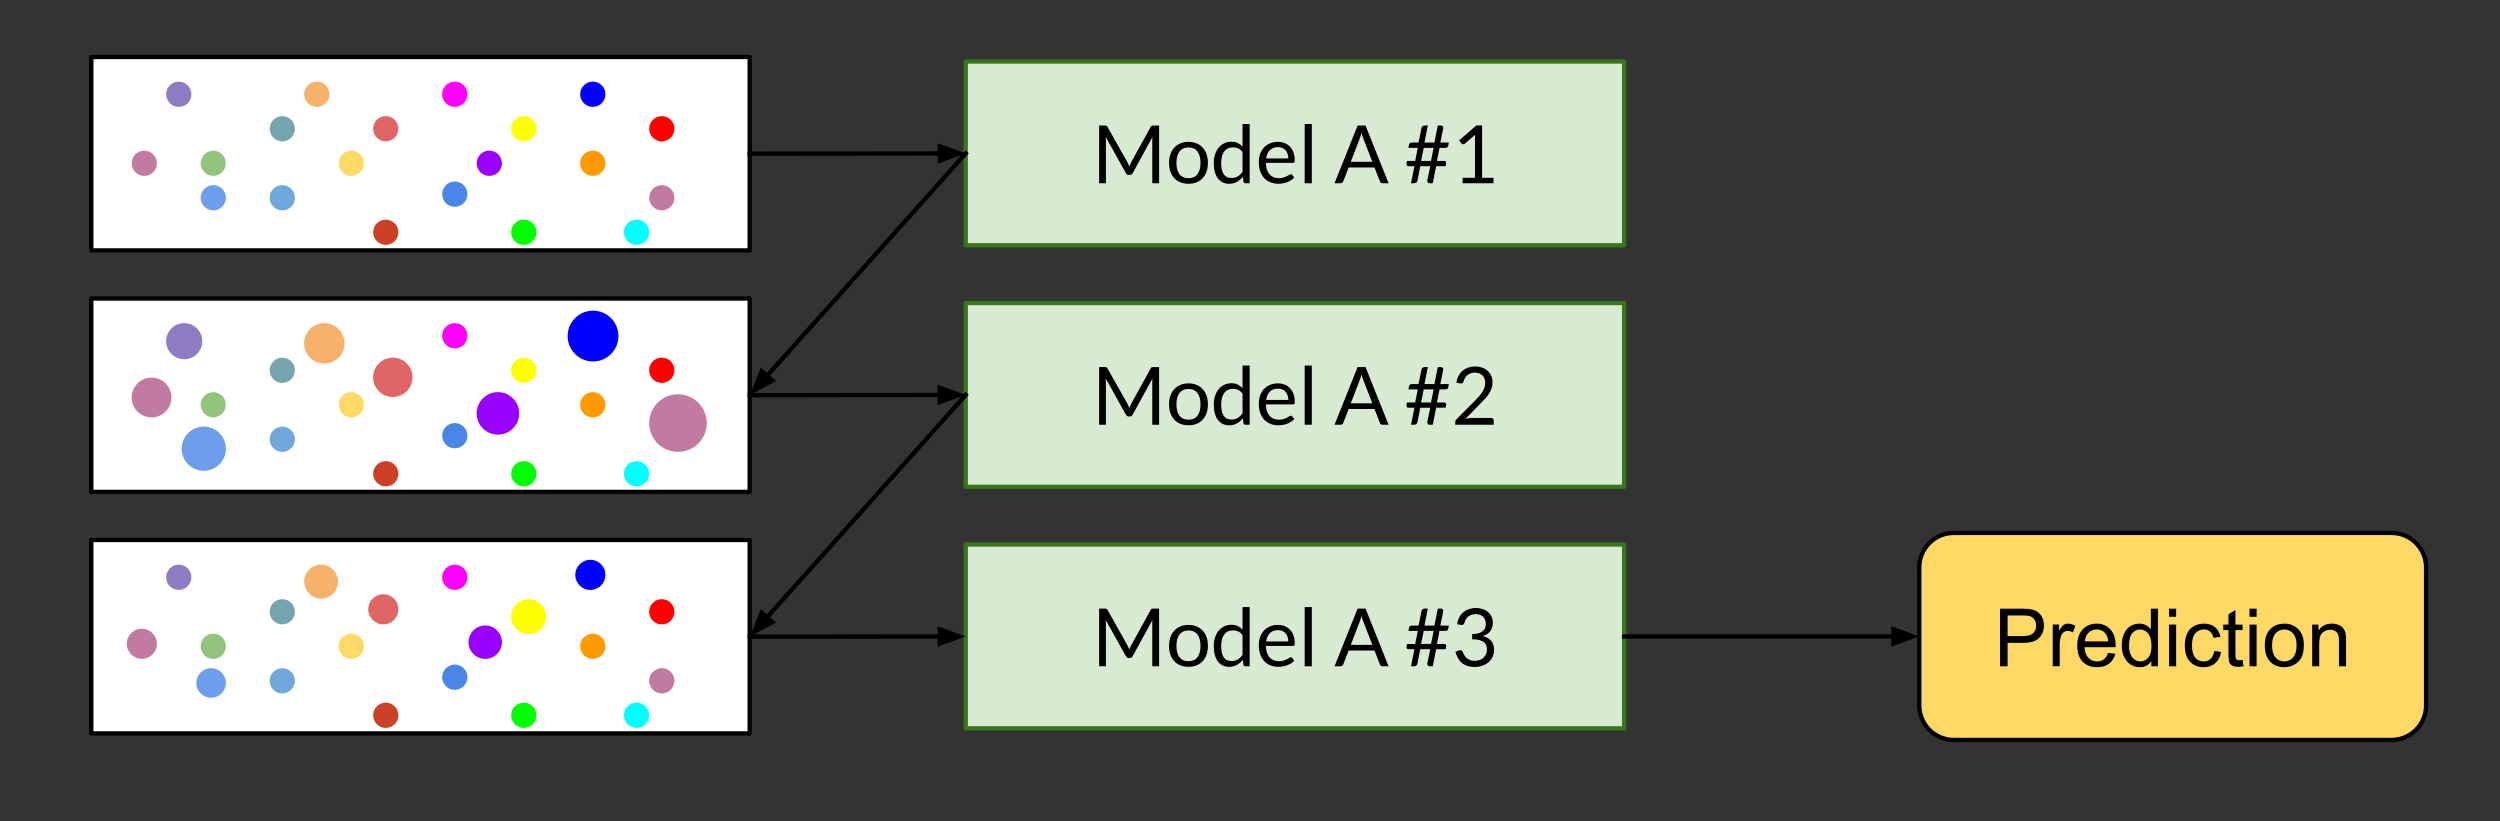 <svg version="1.1" viewBox="0.0 0.0 579.675 190.441" fill="none" stroke="none" stroke-linecap="square" stroke-miterlimit="10" xmlns:xlink="http://www.w3.org/1999/xlink" xmlns="http://www.w3.org/2000/svg"><rect x="0.0" y="0.0" width="579.675" height="190.441" fill="#333333" stroke="none"/><clipPath id="p.0"><path d="m0 0l579.675 0l0 190.441l-579.675 0l0 -190.441z" clip-rule="nonzero"/></clipPath><g clip-path="url(#p.0)"><path fill="#000000" fill-opacity="0.0" d="m0 0l579.675 0l0 190.441l-579.675 0z" fill-rule="evenodd"/><path fill="#ffffff" d="m173.829 13.209l0 44.85l-152.661 0l0 -44.85z" fill-rule="evenodd"/><path stroke="#000000" stroke-width="1.0" stroke-linejoin="round" stroke-linecap="butt" d="m173.829 13.209l0 44.85l-152.661 0l0 -44.85z" fill-rule="evenodd"/><path fill="#ff0000" d="m153.454 26.925l0 0c1.618 0 2.929 1.311 2.929 2.929l0 0c0 0.777 -0.309 1.522 -0.858 2.071c-0.549 0.549 -1.294 0.858 -2.071 0.858l0 0c-1.618 0 -2.929 -1.311 -2.929 -2.929l0 0c0 -1.618 1.311 -2.929 2.929 -2.929z" fill-rule="evenodd"/><path fill="#ff9900" d="m137.454 34.925l0 0c1.618 0 2.929 1.311 2.929 2.929l0 0c0 0.777 -0.309 1.522 -0.858 2.071c-0.549 0.549 -1.294 0.858 -2.071 0.858l0 0c-1.618 0 -2.929 -1.311 -2.929 -2.929l0 0c0 -1.618 1.311 -2.929 2.929 -2.929z" fill-rule="evenodd"/><path fill="#ffff00" d="m121.454 26.925l0 0c1.618 0 2.929 1.311 2.929 2.929l0 0c0 0.777 -0.309 1.522 -0.858 2.071c-0.549 0.549 -1.294 0.858 -2.071 0.858l0 0c-1.618 0 -2.929 -1.311 -2.929 -2.929l0 0c0 -1.618 1.311 -2.929 2.929 -2.929z" fill-rule="evenodd"/><path fill="#00ff00" d="m121.454 50.925l0 0c1.618 0 2.929 1.311 2.929 2.929l0 0c0 0.777 -0.309 1.522 -0.858 2.071c-0.549 0.549 -1.294 0.858 -2.071 0.858l0 0c-1.618 0 -2.929 -1.311 -2.929 -2.929l0 0c0 -1.618 1.311 -2.929 2.929 -2.929z" fill-rule="evenodd"/><path fill="#00ffff" d="m147.596 50.925l0 0c1.618 0 2.929 1.311 2.929 2.929l0 0c0 0.777 -0.309 1.522 -0.858 2.071c-0.549 0.549 -1.294 0.858 -2.071 0.858l0 0c-1.618 0 -2.929 -1.311 -2.929 -2.929l0 0c0 -1.618 1.311 -2.929 2.929 -2.929z" fill-rule="evenodd"/><path fill="#4a86e8" d="m105.454 42.09l0 0c1.618 0 2.929 1.311 2.929 2.929l0 0c0 0.777 -0.309 1.522 -0.858 2.071c-0.549 0.549 -1.294 0.858 -2.071 0.858l0 0c-1.618 0 -2.929 -1.311 -2.929 -2.929l0 0c0 -1.618 1.311 -2.929 2.929 -2.929z" fill-rule="evenodd"/><path fill="#0000ff" d="m137.454 18.925l0 0c1.618 0 2.929 1.311 2.929 2.929l0 0c0 0.777 -0.309 1.522 -0.858 2.071c-0.549 0.549 -1.294 0.858 -2.071 0.858l0 0c-1.618 0 -2.929 -1.311 -2.929 -2.929l0 0c0 -1.618 1.311 -2.929 2.929 -2.929z" fill-rule="evenodd"/><path fill="#9900ff" d="m113.454 34.925l0 0c1.618 0 2.929 1.311 2.929 2.929l0 0c0 0.777 -0.309 1.522 -0.858 2.071c-0.549 0.549 -1.294 0.858 -2.071 0.858l0 0c-1.618 0 -2.929 -1.311 -2.929 -2.929l0 0c0 -1.618 1.311 -2.929 2.929 -2.929z" fill-rule="evenodd"/><path fill="#ff00ff" d="m105.454 18.925l0 0c1.618 0 2.929 1.311 2.929 2.929l0 0c0 0.777 -0.309 1.522 -0.858 2.071c-0.549 0.549 -1.294 0.858 -2.071 0.858l0 0c-1.618 0 -2.929 -1.311 -2.929 -2.929l0 0c0 -1.618 1.311 -2.929 2.929 -2.929z" fill-rule="evenodd"/><path fill="#cc4125" d="m89.454 50.925l0 0c1.618 0 2.929 1.311 2.929 2.929l0 0c0 0.777 -0.309 1.522 -0.858 2.071c-0.549 0.549 -1.294 0.858 -2.071 0.858l0 0c-1.618 0 -2.929 -1.311 -2.929 -2.929l0 0c0 -1.618 1.311 -2.929 2.929 -2.929z" fill-rule="evenodd"/><path fill="#e06666" d="m89.454 26.925l0 0c1.618 0 2.929 1.311 2.929 2.929l0 0c0 0.777 -0.309 1.522 -0.858 2.071c-0.549 0.549 -1.294 0.858 -2.071 0.858l0 0c-1.618 0 -2.929 -1.311 -2.929 -2.929l0 0c0 -1.618 1.311 -2.929 2.929 -2.929z" fill-rule="evenodd"/><path fill="#f6b26b" d="m73.454 18.925l0 0c1.618 0 2.929 1.311 2.929 2.929l0 0c0 0.777 -0.309 1.522 -0.858 2.071c-0.549 0.549 -1.294 0.858 -2.071 0.858l0 0c-1.618 0 -2.929 -1.311 -2.929 -2.929l0 0c0 -1.618 1.311 -2.929 2.929 -2.929z" fill-rule="evenodd"/><path fill="#ffd966" d="m81.454 34.925l0 0c1.618 0 2.929 1.311 2.929 2.929l0 0c0 0.777 -0.309 1.522 -0.858 2.071c-0.549 0.549 -1.294 0.858 -2.071 0.858l0 0c-1.618 0 -2.929 -1.311 -2.929 -2.929l0 0c0 -1.618 1.311 -2.929 2.929 -2.929z" fill-rule="evenodd"/><path fill="#93c47d" d="m49.454 34.925l0 0c1.618 0 2.929 1.311 2.929 2.929l0 0c0 0.777 -0.309 1.522 -0.858 2.071c-0.549 0.549 -1.294 0.858 -2.071 0.858l0 0c-1.618 0 -2.929 -1.311 -2.929 -2.929l0 0c0 -1.618 1.311 -2.929 2.929 -2.929z" fill-rule="evenodd"/><path fill="#76a5af" d="m65.454 26.925l0 0c1.618 0 2.929 1.311 2.929 2.929l0 0c0 0.777 -0.309 1.522 -0.858 2.071c-0.549 0.549 -1.294 0.858 -2.071 0.858l0 0c-1.618 0 -2.929 -1.311 -2.929 -2.929l0 0c0 -1.618 1.311 -2.929 2.929 -2.929z" fill-rule="evenodd"/><path fill="#6d9eeb" d="m49.454 42.925l0 0c1.618 0 2.929 1.311 2.929 2.929l0 0c0 0.777 -0.309 1.522 -0.858 2.071c-0.549 0.549 -1.294 0.858 -2.071 0.858l0 0c-1.618 0 -2.929 -1.311 -2.929 -2.929l0 0c0 -1.618 1.311 -2.929 2.929 -2.929z" fill-rule="evenodd"/><path fill="#6fa8dc" d="m65.454 42.925l0 0c1.618 0 2.929 1.311 2.929 2.929l0 0c0 0.777 -0.309 1.522 -0.858 2.071c-0.549 0.549 -1.294 0.858 -2.071 0.858l0 0c-1.618 0 -2.929 -1.311 -2.929 -2.929l0 0c0 -1.618 1.311 -2.929 2.929 -2.929z" fill-rule="evenodd"/><path fill="#8e7cc3" d="m41.454 18.925l0 0c1.618 0 2.929 1.311 2.929 2.929l0 0c0 0.777 -0.309 1.522 -0.858 2.071c-0.549 0.549 -1.294 0.858 -2.071 0.858l0 0c-1.618 0 -2.929 -1.311 -2.929 -2.929l0 0c0 -1.618 1.311 -2.929 2.929 -2.929z" fill-rule="evenodd"/><path fill="#c27ba0" d="m153.454 42.925l0 0c1.618 0 2.929 1.311 2.929 2.929l0 0c0 0.777 -0.309 1.522 -0.858 2.071c-0.549 0.549 -1.294 0.858 -2.071 0.858l0 0c-1.618 0 -2.929 -1.311 -2.929 -2.929l0 0c0 -1.618 1.311 -2.929 2.929 -2.929z" fill-rule="evenodd"/><path fill="#c27ba0" d="m33.454 34.925l0 0c1.618 0 2.929 1.311 2.929 2.929l0 0c0 0.777 -0.309 1.522 -0.858 2.071c-0.549 0.549 -1.294 0.858 -2.071 0.858l0 0c-1.618 0 -2.929 -1.311 -2.929 -2.929l0 0c0 -1.618 1.311 -2.929 2.929 -2.929z" fill-rule="evenodd"/><path fill="#d9ead3" d="m223.921 14.262l152.661 0l0 42.614l-152.661 0z" fill-rule="evenodd"/><path stroke="#38761d" stroke-width="1.0" stroke-linejoin="round" stroke-linecap="butt" d="m223.921 14.262l152.661 0l0 42.614l-152.661 0z" fill-rule="evenodd"/><path fill="#000000" d="m261.432 37.661q0.125 0.219 0.219 0.469q0.109 0.25 0.203 0.5q0.094 -0.266 0.188 -0.5q0.109 -0.234 0.234 -0.484l4.531 -8.219q0.109 -0.219 0.234 -0.266q0.141 -0.047 0.391 -0.047l1.328 0l0 13.375l-1.578 0l0 -9.828q0 -0.188 0 -0.406q0.016 -0.234 0.031 -0.469l-4.578 8.359q-0.234 0.422 -0.656 0.422l-0.266 0q-0.422 0 -0.656 -0.422l-4.672 -8.391q0.031 0.25 0.031 0.484q0.016 0.234 0.016 0.422l0 9.828l-1.578 0l0 -13.375l1.328 0q0.25 0 0.375 0.047q0.125 0.047 0.25 0.266l4.625 8.234l0 0zm14.148 -4.766q1.031 0 1.859 0.344q0.844 0.344 1.422 0.984q0.594 0.625 0.906 1.531q0.312 0.891 0.312 2.0q0 1.125 -0.312 2.031q-0.312 0.891 -0.906 1.531q-0.578 0.625 -1.422 0.969q-0.828 0.328 -1.859 0.328q-1.031 0 -1.875 -0.328q-0.828 -0.344 -1.422 -0.969q-0.578 -0.641 -0.906 -1.531q-0.312 -0.906 -0.312 -2.031q0 -1.109 0.312 -2.0q0.328 -0.906 0.906 -1.531q0.594 -0.641 1.422 -0.984q0.844 -0.344 1.875 -0.344zm0 8.422q1.391 0 2.078 -0.938q0.703 -0.938 0.703 -2.609q0 -1.688 -0.703 -2.625q-0.688 -0.953 -2.078 -0.953q-0.703 0 -1.234 0.25q-0.516 0.234 -0.875 0.703q-0.344 0.453 -0.516 1.125q-0.172 0.656 -0.172 1.5q0 0.844 0.172 1.5q0.172 0.656 0.516 1.109q0.359 0.453 0.875 0.703q0.531 0.234 1.234 0.234zm13.201 1.172q-0.359 0 -0.453 -0.344l-0.141 -1.156q-0.609 0.75 -1.391 1.188q-0.781 0.438 -1.781 0.438q-0.812 0 -1.484 -0.312q-0.656 -0.312 -1.125 -0.906q-0.469 -0.609 -0.719 -1.516q-0.25 -0.906 -0.25 -2.078q0 -1.047 0.281 -1.938q0.281 -0.906 0.797 -1.562q0.531 -0.672 1.281 -1.047q0.766 -0.391 1.719 -0.391q0.875 0 1.484 0.297q0.625 0.297 1.109 0.828l0 -5.234l1.656 0l0 13.734l-0.984 0zm-3.219 -1.219q0.812 0 1.422 -0.359q0.609 -0.375 1.125 -1.062l0 -4.562q-0.453 -0.625 -1.0 -0.875q-0.547 -0.25 -1.219 -0.25q-1.312 0 -2.031 0.953q-0.703 0.938 -0.703 2.688q0 0.922 0.156 1.578q0.156 0.656 0.469 1.078q0.312 0.422 0.75 0.625q0.453 0.188 1.031 0.188zm10.741 -8.375q0.844 0 1.562 0.281q0.719 0.281 1.234 0.828q0.531 0.531 0.812 1.328q0.297 0.781 0.297 1.781q0 0.391 -0.078 0.531q-0.078 0.125 -0.312 0.125l-6.297 0q0.016 0.891 0.234 1.562q0.234 0.656 0.625 1.109q0.391 0.438 0.938 0.656q0.547 0.219 1.203 0.219q0.625 0 1.078 -0.141q0.453 -0.156 0.781 -0.312q0.328 -0.172 0.547 -0.312q0.219 -0.156 0.375 -0.156q0.219 0 0.328 0.156l0.469 0.609q-0.312 0.375 -0.75 0.656q-0.422 0.266 -0.922 0.453q-0.484 0.172 -1.016 0.25q-0.516 0.094 -1.016 0.094q-0.984 0 -1.812 -0.328q-0.828 -0.328 -1.438 -0.969q-0.594 -0.641 -0.938 -1.578q-0.328 -0.938 -0.328 -2.172q0 -0.984 0.297 -1.844q0.312 -0.859 0.875 -1.484q0.578 -0.625 1.391 -0.984q0.828 -0.359 1.859 -0.359zm0.031 1.219q-1.203 0 -1.891 0.703q-0.688 0.688 -0.859 1.922l5.141 0q0 -0.578 -0.172 -1.062q-0.156 -0.484 -0.469 -0.828q-0.297 -0.359 -0.75 -0.547q-0.438 -0.188 -1.0 -0.188zm7.838 -5.359l0 13.734l-1.656 0l0 -13.734l1.656 0zm17.799 13.734l-1.406 0q-0.234 0 -0.391 -0.125q-0.141 -0.125 -0.219 -0.297l-1.25 -3.234l-6.0 0l-1.25 3.234q-0.062 0.156 -0.234 0.297q-0.156 0.125 -0.375 0.125l-1.406 0l5.344 -13.375l1.844 0l5.344 13.375zm-8.766 -4.969l5.0 0l-2.109 -5.438q-0.203 -0.5 -0.391 -1.25q-0.109 0.375 -0.219 0.703q-0.094 0.312 -0.188 0.562l-2.094 5.422zm19.803 1.016l-0.797 3.953l-0.75 0q-0.219 0 -0.375 -0.156q-0.141 -0.156 -0.141 -0.406q0 -0.047 0 -0.078q0.016 -0.031 0.016 -0.078l0.672 -3.234l-2.312 0l-0.656 3.312q-0.078 0.344 -0.297 0.5q-0.203 0.141 -0.469 0.141l-0.734 0l0.797 -3.953l-1.375 0q-0.203 0 -0.328 -0.094q-0.125 -0.109 -0.125 -0.375q0 -0.047 0 -0.094q0.016 -0.062 0.016 -0.125l0.078 -0.531l1.906 0l0.609 -3.031l-2.172 0l0.125 -0.703q0.047 -0.266 0.219 -0.391q0.172 -0.141 0.531 -0.141l1.469 0l0.672 -3.328q0.062 -0.281 0.25 -0.438q0.203 -0.172 0.484 -0.172l0.75 0l-0.781 3.937l2.297 0l0.797 -3.937l0.734 0q0.234 0 0.375 0.141q0.156 0.141 0.156 0.375q0 0.078 0 0.109l-0.688 3.312l1.984 0l-0.125 0.703q-0.047 0.281 -0.219 0.406q-0.172 0.125 -0.531 0.125l-1.281 0l-0.609 3.031l1.672 0q0.219 0 0.344 0.109q0.125 0.109 0.125 0.375q0 0.047 -0.016 0.109q0 0.047 -0.016 0.094l-0.078 0.531l-2.203 0zm-3.5 -1.219l2.297 0l0.609 -3.031l-2.297 0l-0.609 3.031zm9.617 3.906l2.875 0l0 -9.109q0 -0.422 0.031 -0.844l-2.391 2.047q-0.094 0.078 -0.188 0.109q-0.094 0.031 -0.172 0.031q-0.141 0 -0.25 -0.062q-0.109 -0.062 -0.172 -0.141l-0.516 -0.719l3.969 -3.437l1.344 0l0 12.125l2.641 0l0 1.266l-7.172 0l0 -1.266z" fill-rule="nonzero"/><path fill="#d9ead3" d="m223.921 70.262l152.661 0l0 42.614l-152.661 0z" fill-rule="evenodd"/><path stroke="#38761d" stroke-width="1.0" stroke-linejoin="round" stroke-linecap="butt" d="m223.921 70.262l152.661 0l0 42.614l-152.661 0z" fill-rule="evenodd"/><path fill="#000000" d="m261.432 93.661q0.125 0.219 0.219 0.469q0.109 0.25 0.203 0.5q0.094 -0.266 0.188 -0.5q0.109 -0.234 0.234 -0.484l4.531 -8.219q0.109 -0.219 0.234 -0.266q0.141 -0.047 0.391 -0.047l1.328 0l0 13.375l-1.578 0l0 -9.828q0 -0.188 0 -0.406q0.016 -0.234 0.031 -0.469l-4.578 8.359q-0.234 0.422 -0.656 0.422l-0.266 0q-0.422 0 -0.656 -0.422l-4.672 -8.391q0.031 0.25 0.031 0.484q0.016 0.234 0.016 0.422l0 9.828l-1.578 0l0 -13.375l1.328 0q0.25 0 0.375 0.047q0.125 0.047 0.25 0.266l4.625 8.234l0 0zm14.148 -4.766q1.031 0 1.859 0.344q0.844 0.344 1.422 0.984q0.594 0.625 0.906 1.531q0.312 0.891 0.312 2.0q0 1.125 -0.312 2.031q-0.312 0.891 -0.906 1.531q-0.578 0.625 -1.422 0.969q-0.828 0.328 -1.859 0.328q-1.031 0 -1.875 -0.328q-0.828 -0.344 -1.422 -0.969q-0.578 -0.641 -0.906 -1.531q-0.312 -0.906 -0.312 -2.031q0 -1.109 0.312 -2.0q0.328 -0.906 0.906 -1.531q0.594 -0.641 1.422 -0.984q0.844 -0.344 1.875 -0.344zm0 8.422q1.391 0 2.078 -0.938q0.703 -0.938 0.703 -2.609q0 -1.688 -0.703 -2.625q-0.688 -0.953 -2.078 -0.953q-0.703 0 -1.234 0.25q-0.516 0.234 -0.875 0.703q-0.344 0.453 -0.516 1.125q-0.172 0.656 -0.172 1.5q0 0.844 0.172 1.5q0.172 0.656 0.516 1.109q0.359 0.453 0.875 0.703q0.531 0.234 1.234 0.234zm13.201 1.172q-0.359 0 -0.453 -0.344l-0.141 -1.156q-0.609 0.75 -1.391 1.188q-0.781 0.438 -1.781 0.438q-0.812 0 -1.484 -0.312q-0.656 -0.312 -1.125 -0.906q-0.469 -0.609 -0.719 -1.516q-0.25 -0.906 -0.25 -2.078q0 -1.047 0.281 -1.938q0.281 -0.906 0.797 -1.562q0.531 -0.672 1.281 -1.047q0.766 -0.391 1.719 -0.391q0.875 0 1.484 0.297q0.625 0.297 1.109 0.828l0 -5.234l1.656 0l0 13.734l-0.984 0zm-3.219 -1.219q0.812 0 1.422 -0.359q0.609 -0.375 1.125 -1.062l0 -4.562q-0.453 -0.625 -1.0 -0.875q-0.547 -0.25 -1.219 -0.25q-1.312 0 -2.031 0.953q-0.703 0.938 -0.703 2.688q0 0.922 0.156 1.578q0.156 0.656 0.469 1.078q0.312 0.422 0.75 0.625q0.453 0.188 1.031 0.188zm10.741 -8.375q0.844 0 1.562 0.281q0.719 0.281 1.234 0.828q0.531 0.531 0.812 1.328q0.297 0.781 0.297 1.781q0 0.391 -0.078 0.531q-0.078 0.125 -0.312 0.125l-6.297 0q0.016 0.891 0.234 1.562q0.234 0.656 0.625 1.109q0.391 0.438 0.938 0.656q0.547 0.219 1.203 0.219q0.625 0 1.078 -0.141q0.453 -0.156 0.781 -0.312q0.328 -0.172 0.547 -0.312q0.219 -0.156 0.375 -0.156q0.219 0 0.328 0.156l0.469 0.609q-0.312 0.375 -0.75 0.656q-0.422 0.266 -0.922 0.453q-0.484 0.172 -1.016 0.25q-0.516 0.094 -1.016 0.094q-0.984 0 -1.812 -0.328q-0.828 -0.328 -1.438 -0.969q-0.594 -0.641 -0.938 -1.578q-0.328 -0.938 -0.328 -2.172q0 -0.984 0.297 -1.844q0.312 -0.859 0.875 -1.484q0.578 -0.625 1.391 -0.984q0.828 -0.359 1.859 -0.359zm0.031 1.219q-1.203 0 -1.891 0.703q-0.688 0.688 -0.859 1.922l5.141 0q0 -0.578 -0.172 -1.062q-0.156 -0.484 -0.469 -0.828q-0.297 -0.359 -0.75 -0.547q-0.438 -0.188 -1.0 -0.188zm7.838 -5.359l0 13.734l-1.656 0l0 -13.734l1.656 0zm17.799 13.734l-1.406 0q-0.234 0 -0.391 -0.125q-0.141 -0.125 -0.219 -0.297l-1.25 -3.234l-6.0 0l-1.25 3.234q-0.062 0.156 -0.234 0.297q-0.156 0.125 -0.375 0.125l-1.406 0l5.344 -13.375l1.844 0l5.344 13.375zm-8.766 -4.969l5.0 0l-2.109 -5.438q-0.203 -0.5 -0.391 -1.25q-0.109 0.375 -0.219 0.703q-0.094 0.312 -0.188 0.562l-2.094 5.422zm19.803 1.016l-0.797 3.953l-0.75 0q-0.219 0 -0.375 -0.156q-0.141 -0.156 -0.141 -0.406q0 -0.047 0 -0.078q0.016 -0.031 0.016 -0.078l0.672 -3.234l-2.312 0l-0.656 3.312q-0.078 0.344 -0.297 0.5q-0.203 0.141 -0.469 0.141l-0.734 0l0.797 -3.953l-1.375 0q-0.203 0 -0.328 -0.094q-0.125 -0.109 -0.125 -0.375q0 -0.047 0 -0.094q0.016 -0.062 0.016 -0.125l0.078 -0.531l1.906 0l0.609 -3.031l-2.172 0l0.125 -0.703q0.047 -0.266 0.219 -0.391q0.172 -0.141 0.531 -0.141l1.469 0l0.672 -3.328q0.062 -0.281 0.25 -0.438q0.203 -0.172 0.484 -0.172l0.75 0l-0.781 3.938l2.297 0l0.797 -3.938l0.734 0q0.234 0 0.375 0.141q0.156 0.141 0.156 0.375q0 0.078 0 0.109l-0.688 3.312l1.984 0l-0.125 0.703q-0.047 0.281 -0.219 0.406q-0.172 0.125 -0.531 0.125l-1.281 0l-0.609 3.031l1.672 0q0.219 0 0.344 0.109q0.125 0.109 0.125 0.375q0 0.047 -0.016 0.109q0 0.047 -0.016 0.094l-0.078 0.531l-2.203 0zm-3.5 -1.219l2.297 0l0.609 -3.031l-2.297 0l-0.609 3.031zm12.555 -8.344q0.844 0 1.578 0.25q0.734 0.25 1.266 0.734q0.547 0.484 0.859 1.172q0.312 0.688 0.312 1.562q0 0.75 -0.234 1.391q-0.219 0.625 -0.609 1.219q-0.375 0.578 -0.875 1.125q-0.5 0.547 -1.062 1.109l-3.516 3.594q0.375 -0.094 0.75 -0.156q0.391 -0.062 0.75 -0.062l4.469 0q0.281 0 0.438 0.156q0.156 0.156 0.156 0.422l0 1.0l-8.922 0l0 -0.562q0 -0.188 0.062 -0.375q0.078 -0.188 0.234 -0.344l4.281 -4.297q0.531 -0.547 0.969 -1.047q0.438 -0.5 0.75 -1.0q0.312 -0.5 0.484 -1.016q0.172 -0.516 0.172 -1.109q0 -0.578 -0.188 -1.016q-0.188 -0.453 -0.516 -0.734q-0.328 -0.297 -0.766 -0.438q-0.438 -0.156 -0.938 -0.156q-0.5 0 -0.938 0.156q-0.422 0.141 -0.766 0.406q-0.328 0.266 -0.562 0.641q-0.219 0.359 -0.312 0.797q-0.078 0.266 -0.234 0.391q-0.141 0.125 -0.375 0.125q-0.047 0 -0.109 0q-0.047 -0.016 -0.109 -0.016l-0.875 -0.156q0.141 -0.906 0.516 -1.609q0.375 -0.719 0.938 -1.188q0.578 -0.469 1.312 -0.719q0.75 -0.25 1.609 -0.25z" fill-rule="nonzero"/><path fill="#d9ead3" d="m223.921 126.262l152.661 0l0 42.614l-152.661 0z" fill-rule="evenodd"/><path stroke="#38761d" stroke-width="1.0" stroke-linejoin="round" stroke-linecap="butt" d="m223.921 126.262l152.661 0l0 42.614l-152.661 0z" fill-rule="evenodd"/><path fill="#000000" d="m261.432 149.661q0.125 0.219 0.219 0.469q0.109 0.25 0.203 0.5q0.094 -0.266 0.188 -0.5q0.109 -0.234 0.234 -0.484l4.531 -8.219q0.109 -0.219 0.234 -0.266q0.141 -0.047 0.391 -0.047l1.328 0l0 13.375l-1.578 0l0 -9.828q0 -0.188 0 -0.406q0.016 -0.234 0.031 -0.469l-4.578 8.359q-0.234 0.422 -0.656 0.422l-0.266 0q-0.422 0 -0.656 -0.422l-4.672 -8.391q0.031 0.25 0.031 0.484q0.016 0.234 0.016 0.422l0 9.828l-1.578 0l0 -13.375l1.328 0q0.25 0 0.375 0.047q0.125 0.047 0.25 0.266l4.625 8.234l0 0zm14.148 -4.766q1.031 0 1.859 0.344q0.844 0.344 1.422 0.984q0.594 0.625 0.906 1.531q0.312 0.891 0.312 2.0q0 1.125 -0.312 2.031q-0.312 0.891 -0.906 1.531q-0.578 0.625 -1.422 0.969q-0.828 0.328 -1.859 0.328q-1.031 0 -1.875 -0.328q-0.828 -0.344 -1.422 -0.969q-0.578 -0.641 -0.906 -1.531q-0.312 -0.906 -0.312 -2.031q0 -1.109 0.312 -2.0q0.328 -0.906 0.906 -1.531q0.594 -0.641 1.422 -0.984q0.844 -0.344 1.875 -0.344zm0 8.422q1.391 0 2.078 -0.938q0.703 -0.938 0.703 -2.609q0 -1.688 -0.703 -2.625q-0.688 -0.953 -2.078 -0.953q-0.703 0 -1.234 0.25q-0.516 0.234 -0.875 0.703q-0.344 0.453 -0.516 1.125q-0.172 0.656 -0.172 1.5q0 0.844 0.172 1.5q0.172 0.656 0.516 1.109q0.359 0.453 0.875 0.703q0.531 0.234 1.234 0.234zm13.201 1.172q-0.359 0 -0.453 -0.344l-0.141 -1.156q-0.609 0.75 -1.391 1.188q-0.781 0.438 -1.781 0.438q-0.812 0 -1.484 -0.312q-0.656 -0.312 -1.125 -0.906q-0.469 -0.609 -0.719 -1.516q-0.25 -0.906 -0.25 -2.078q0 -1.047 0.281 -1.938q0.281 -0.906 0.797 -1.562q0.531 -0.672 1.281 -1.047q0.766 -0.391 1.719 -0.391q0.875 0 1.484 0.297q0.625 0.297 1.109 0.828l0 -5.234l1.656 0l0 13.734l-0.984 0zm-3.219 -1.219q0.812 0 1.422 -0.359q0.609 -0.375 1.125 -1.062l0 -4.562q-0.453 -0.625 -1.0 -0.875q-0.547 -0.25 -1.219 -0.25q-1.312 0 -2.031 0.953q-0.703 0.938 -0.703 2.688q0 0.922 0.156 1.578q0.156 0.656 0.469 1.078q0.312 0.422 0.75 0.625q0.453 0.188 1.031 0.188zm10.741 -8.375q0.844 0 1.562 0.281q0.719 0.281 1.234 0.828q0.531 0.531 0.812 1.328q0.297 0.781 0.297 1.781q0 0.391 -0.078 0.531q-0.078 0.125 -0.312 0.125l-6.297 0q0.016 0.891 0.234 1.562q0.234 0.656 0.625 1.109q0.391 0.438 0.938 0.656q0.547 0.219 1.203 0.219q0.625 0 1.078 -0.141q0.453 -0.156 0.781 -0.312q0.328 -0.172 0.547 -0.312q0.219 -0.156 0.375 -0.156q0.219 0 0.328 0.156l0.469 0.609q-0.312 0.375 -0.75 0.656q-0.422 0.266 -0.922 0.453q-0.484 0.172 -1.016 0.25q-0.516 0.094 -1.016 0.094q-0.984 0 -1.812 -0.328q-0.828 -0.328 -1.438 -0.969q-0.594 -0.641 -0.938 -1.578q-0.328 -0.938 -0.328 -2.172q0 -0.984 0.297 -1.844q0.312 -0.859 0.875 -1.484q0.578 -0.625 1.391 -0.984q0.828 -0.359 1.859 -0.359zm0.031 1.219q-1.203 0 -1.891 0.703q-0.688 0.688 -0.859 1.922l5.141 0q0 -0.578 -0.172 -1.062q-0.156 -0.484 -0.469 -0.828q-0.297 -0.359 -0.75 -0.547q-0.438 -0.188 -1.0 -0.188zm7.838 -5.359l0 13.734l-1.656 0l0 -13.734l1.656 0zm17.799 13.734l-1.406 0q-0.234 0 -0.391 -0.125q-0.141 -0.125 -0.219 -0.297l-1.25 -3.234l-6.0 0l-1.25 3.234q-0.062 0.156 -0.234 0.297q-0.156 0.125 -0.375 0.125l-1.406 0l5.344 -13.375l1.844 0l5.344 13.375zm-8.766 -4.969l5.0 0l-2.109 -5.438q-0.203 -0.5 -0.391 -1.25q-0.109 0.375 -0.219 0.703q-0.094 0.312 -0.188 0.562l-2.094 5.422zm19.803 1.016l-0.797 3.953l-0.75 0q-0.219 0 -0.375 -0.156q-0.141 -0.156 -0.141 -0.406q0 -0.047 0 -0.078q0.016 -0.031 0.016 -0.078l0.672 -3.234l-2.312 0l-0.656 3.312q-0.078 0.344 -0.297 0.5q-0.203 0.141 -0.469 0.141l-0.734 0l0.797 -3.953l-1.375 0q-0.203 0 -0.328 -0.094q-0.125 -0.109 -0.125 -0.375q0 -0.047 0 -0.094q0.016 -0.062 0.016 -0.125l0.078 -0.531l1.906 0l0.609 -3.031l-2.172 0l0.125 -0.703q0.047 -0.266 0.219 -0.391q0.172 -0.141 0.531 -0.141l1.469 0l0.672 -3.328q0.062 -0.281 0.25 -0.438q0.203 -0.172 0.484 -0.172l0.75 0l-0.781 3.938l2.297 0l0.797 -3.938l0.734 0q0.234 0 0.375 0.141q0.156 0.141 0.156 0.375q0 0.078 0 0.109l-0.688 3.312l1.984 0l-0.125 0.703q-0.047 0.281 -0.219 0.406q-0.172 0.125 -0.531 0.125l-1.281 0l-0.609 3.031l1.672 0q0.219 0 0.344 0.109q0.125 0.109 0.125 0.375q0 0.047 -0.016 0.109q0 0.047 -0.016 0.094l-0.078 0.531l-2.203 0zm-3.5 -1.219l2.297 0l0.609 -3.031l-2.297 0l-0.609 3.031zm12.727 -8.344q0.844 0 1.562 0.25q0.719 0.234 1.234 0.688q0.531 0.438 0.812 1.078q0.297 0.625 0.297 1.406q0 0.641 -0.172 1.141q-0.156 0.5 -0.469 0.875q-0.297 0.375 -0.734 0.641q-0.422 0.25 -0.953 0.406q1.312 0.359 1.969 1.172q0.656 0.797 0.656 2.031q0 0.922 -0.359 1.656q-0.344 0.734 -0.953 1.25q-0.609 0.516 -1.422 0.797q-0.797 0.281 -1.719 0.281q-1.062 0 -1.828 -0.266q-0.75 -0.266 -1.281 -0.734q-0.516 -0.469 -0.859 -1.109q-0.328 -0.641 -0.562 -1.391l0.719 -0.297q0.188 -0.078 0.391 -0.078q0.188 0 0.328 0.078q0.141 0.078 0.219 0.25q0.016 0.031 0.031 0.078q0.031 0.031 0.047 0.078q0.125 0.281 0.312 0.625q0.188 0.328 0.5 0.641q0.328 0.297 0.797 0.5q0.469 0.203 1.172 0.203q0.703 0 1.219 -0.219q0.531 -0.234 0.875 -0.594q0.359 -0.375 0.531 -0.812q0.188 -0.453 0.188 -0.891q0 -0.547 -0.156 -0.984q-0.141 -0.453 -0.516 -0.781q-0.375 -0.328 -1.047 -0.516q-0.672 -0.188 -1.719 -0.188l0 -1.203q0.859 -0.016 1.453 -0.188q0.609 -0.172 0.984 -0.484q0.391 -0.312 0.562 -0.734q0.172 -0.438 0.172 -0.953q0 -0.578 -0.188 -1.0q-0.172 -0.438 -0.5 -0.719q-0.312 -0.281 -0.75 -0.422q-0.438 -0.141 -0.938 -0.141q-0.5 0 -0.938 0.156q-0.422 0.141 -0.75 0.406q-0.328 0.266 -0.562 0.641q-0.219 0.375 -0.328 0.797q-0.078 0.266 -0.234 0.391q-0.141 0.125 -0.375 0.125q-0.047 0 -0.109 0q-0.047 -0.016 -0.109 -0.016l-0.859 -0.156q0.125 -0.906 0.5 -1.609q0.375 -0.719 0.938 -1.188q0.578 -0.469 1.312 -0.719q0.75 -0.25 1.609 -0.25z" fill-rule="nonzero"/><path fill="#ffffff" d="m173.829 69.209l0 44.85l-152.661 0l0 -44.85z" fill-rule="evenodd"/><path stroke="#000000" stroke-width="1.0" stroke-linejoin="round" stroke-linecap="butt" d="m173.829 69.209l0 44.85l-152.661 0l0 -44.85z" fill-rule="evenodd"/><path fill="#ff0000" d="m153.454 82.925l0 0c1.618 0 2.929 1.311 2.929 2.929l0 0c0 0.777 -0.309 1.522 -0.858 2.071c-0.549 0.549 -1.294 0.858 -2.071 0.858l0 0c-1.618 0 -2.929 -1.311 -2.929 -2.929l0 0c0 -1.618 1.311 -2.929 2.929 -2.929z" fill-rule="evenodd"/><path fill="#ff9900" d="m137.454 90.925l0 0c1.618 0 2.929 1.311 2.929 2.929l0 0c0 0.777 -0.309 1.522 -0.858 2.071c-0.549 0.549 -1.294 0.858 -2.071 0.858l0 0c-1.618 0 -2.929 -1.311 -2.929 -2.929l0 0c0 -1.618 1.311 -2.929 2.929 -2.929z" fill-rule="evenodd"/><path fill="#ffff00" d="m121.454 82.925l0 0c1.618 0 2.929 1.311 2.929 2.929l0 0c0 0.777 -0.309 1.522 -0.858 2.071c-0.549 0.549 -1.294 0.858 -2.071 0.858l0 0c-1.618 0 -2.929 -1.311 -2.929 -2.929l0 0c0 -1.618 1.311 -2.929 2.929 -2.929z" fill-rule="evenodd"/><path fill="#00ff00" d="m121.454 106.925l0 0c1.618 0 2.929 1.311 2.929 2.929l0 0c0 0.777 -0.309 1.522 -0.858 2.071c-0.549 0.549 -1.294 0.858 -2.071 0.858l0 0c-1.618 0 -2.929 -1.311 -2.929 -2.929l0 0c0 -1.618 1.311 -2.929 2.929 -2.929z" fill-rule="evenodd"/><path fill="#00ffff" d="m147.596 106.925l0 0c1.618 0 2.929 1.311 2.929 2.929l0 0c0 0.777 -0.309 1.522 -0.858 2.071c-0.549 0.549 -1.294 0.858 -2.071 0.858l0 0c-1.618 0 -2.929 -1.311 -2.929 -2.929l0 0c0 -1.618 1.311 -2.929 2.929 -2.929z" fill-rule="evenodd"/><path fill="#4a86e8" d="m105.454 98.09l0 0c1.618 0 2.929 1.311 2.929 2.929l0 0c0 0.777 -0.309 1.522 -0.858 2.071c-0.549 0.549 -1.294 0.858 -2.071 0.858l0 0c-1.618 0 -2.929 -1.311 -2.929 -2.929l0 0c0 -1.618 1.311 -2.929 2.929 -2.929z" fill-rule="evenodd"/><path fill="#0000ff" d="m137.507 72.032l0 0c3.253 0 5.89 2.637 5.89 5.89l0 0c0 1.562 -0.621 3.06 -1.725 4.165c-1.105 1.105 -2.603 1.725 -4.165 1.725l0 0c-3.253 0 -5.89 -2.637 -5.89 -5.89l0 0c0 -3.253 2.637 -5.89 5.89 -5.89z" fill-rule="evenodd"/><path fill="#9900ff" d="m115.454 90.923l0 0c2.722 0 4.929 2.207 4.929 4.929l0 0c0 1.307 -0.519 2.561 -1.444 3.485c-0.924 0.924 -2.178 1.444 -3.485 1.444l0 0c-2.722 0 -4.929 -2.207 -4.929 -4.929l0 0c0 -2.722 2.207 -4.929 4.929 -4.929z" fill-rule="evenodd"/><path fill="#ff00ff" d="m105.454 74.925l0 0c1.618 0 2.929 1.311 2.929 2.929l0 0c0 0.777 -0.309 1.522 -0.858 2.071c-0.549 0.549 -1.294 0.858 -2.071 0.858l0 0c-1.618 0 -2.929 -1.311 -2.929 -2.929l0 0c0 -1.618 1.311 -2.929 2.929 -2.929z" fill-rule="evenodd"/><path fill="#cc4125" d="m89.454 106.925l0 0c1.618 0 2.929 1.311 2.929 2.929l0 0c0 0.777 -0.309 1.522 -0.858 2.071c-0.549 0.549 -1.294 0.858 -2.071 0.858l0 0c-1.618 0 -2.929 -1.311 -2.929 -2.929l0 0c0 -1.618 1.311 -2.929 2.929 -2.929z" fill-rule="evenodd"/><path fill="#e06666" d="m91.084 82.923l0 0c2.522 0 4.567 2.045 4.567 4.567l0 0c0 1.211 -0.481 2.373 -1.338 3.229c-0.856 0.856 -2.018 1.338 -3.229 1.338l0 0c-2.522 0 -4.567 -2.045 -4.567 -4.567l0 0c0 -2.522 2.045 -4.567 4.567 -4.567z" fill-rule="evenodd"/><path fill="#f6b26b" d="m75.207 74.923l0 0c2.592 0 4.693 2.101 4.693 4.693l0 0c0 1.245 -0.494 2.438 -1.375 3.318c-0.88 0.88 -2.074 1.375 -3.318 1.375l0 0c-2.592 0 -4.693 -2.101 -4.693 -4.693l0 0c0 -2.592 2.101 -4.693 4.693 -4.693z" fill-rule="evenodd"/><path fill="#ffd966" d="m81.454 90.925l0 0c1.618 0 2.929 1.311 2.929 2.929l0 0c0 0.777 -0.309 1.522 -0.858 2.071c-0.549 0.549 -1.294 0.858 -2.071 0.858l0 0c-1.618 0 -2.929 -1.311 -2.929 -2.929l0 0c0 -1.618 1.311 -2.929 2.929 -2.929z" fill-rule="evenodd"/><path fill="#93c47d" d="m49.454 90.925l0 0c1.618 0 2.929 1.311 2.929 2.929l0 0c0 0.777 -0.309 1.522 -0.858 2.071c-0.549 0.549 -1.294 0.858 -2.071 0.858l0 0c-1.618 0 -2.929 -1.311 -2.929 -2.929l0 0c0 -1.618 1.311 -2.929 2.929 -2.929z" fill-rule="evenodd"/><path fill="#76a5af" d="m65.454 82.925l0 0c1.618 0 2.929 1.311 2.929 2.929l0 0c0 0.777 -0.309 1.522 -0.858 2.071c-0.549 0.549 -1.294 0.858 -2.071 0.858l0 0c-1.618 0 -2.929 -1.311 -2.929 -2.929l0 0c0 -1.618 1.311 -2.929 2.929 -2.929z" fill-rule="evenodd"/><path fill="#6d9eeb" d="m47.249 98.923l0 0c2.835 0 5.134 2.291 5.134 5.118l0 0c0 1.357 -0.541 2.659 -1.504 3.619c-0.963 0.96 -2.269 1.499 -3.63 1.499l0 0c-2.835 0 -5.134 -2.291 -5.134 -5.118l0 0c0 -2.827 2.299 -5.118 5.134 -5.118z" fill-rule="evenodd"/><path fill="#6fa8dc" d="m65.454 98.925l0 0c1.618 0 2.929 1.311 2.929 2.929l0 0c0 0.777 -0.309 1.522 -0.858 2.071c-0.549 0.549 -1.294 0.858 -2.071 0.858l0 0c-1.618 0 -2.929 -1.311 -2.929 -2.929l0 0c0 -1.618 1.311 -2.929 2.929 -2.929z" fill-rule="evenodd"/><path fill="#8e7cc3" d="m42.711 74.923l0 0c2.314 0 4.189 1.875 4.189 4.189l0 0c0 1.111 -0.441 2.176 -1.227 2.962c-0.786 0.786 -1.851 1.227 -2.962 1.227l0 0c-2.314 0 -4.189 -1.875 -4.189 -4.189l0 0c0 -2.314 1.875 -4.189 4.189 -4.189z" fill-rule="evenodd"/><path fill="#c27ba0" d="m157.205 91.424l0 0c3.688 0 6.677 2.989 6.677 6.677l0 0c0 1.771 -0.703 3.469 -1.956 4.721c-1.252 1.252 -2.951 1.956 -4.721 1.956l0 0c-3.688 0 -6.677 -2.989 -6.677 -6.677l0 0c0 -3.688 2.989 -6.677 6.677 -6.677z" fill-rule="evenodd"/><path fill="#c27ba0" d="m35.142 87.551l0 0c2.548 0 4.614 2.066 4.614 4.614l0 0c0 1.224 -0.486 2.397 -1.351 3.263c-0.865 0.865 -2.039 1.351 -3.263 1.351l0 0c-2.548 0 -4.614 -2.066 -4.614 -4.614l0 0c0 -2.548 2.066 -4.614 4.614 -4.614z" fill-rule="evenodd"/><path fill="#ffffff" d="m173.829 125.209l0 44.85l-152.661 0l0 -44.85z" fill-rule="evenodd"/><path stroke="#000000" stroke-width="1.0" stroke-linejoin="round" stroke-linecap="butt" d="m173.829 125.209l0 44.85l-152.661 0l0 -44.85z" fill-rule="evenodd"/><path fill="#ff0000" d="m153.454 138.925l0 0c1.618 0 2.929 1.311 2.929 2.929l0 0c0 0.777 -0.309 1.522 -0.858 2.071c-0.549 0.549 -1.294 0.858 -2.071 0.858l0 0c-1.618 0 -2.929 -1.311 -2.929 -2.929l0 0c0 -1.618 1.311 -2.929 2.929 -2.929z" fill-rule="evenodd"/><path fill="#ff9900" d="m137.454 146.925l0 0c1.618 0 2.929 1.311 2.929 2.929l0 0c0 0.777 -0.309 1.522 -0.858 2.071c-0.549 0.549 -1.294 0.858 -2.071 0.858l0 0c-1.618 0 -2.929 -1.311 -2.929 -2.929l0 0c0 -1.618 1.311 -2.929 2.929 -2.929z" fill-rule="evenodd"/><path fill="#ffff00" d="m122.588 138.923l0 0c2.244 0 4.063 1.819 4.063 4.063l0 0c0 1.078 -0.428 2.111 -1.19 2.873c-0.762 0.762 -1.795 1.19 -2.873 1.19l0 0c-2.244 0 -4.063 -1.819 -4.063 -4.063l0 0c0 -2.244 1.819 -4.063 4.063 -4.063z" fill-rule="evenodd"/><path fill="#00ff00" d="m121.454 162.925l0 0c1.618 0 2.929 1.311 2.929 2.929l0 0c0 0.777 -0.309 1.522 -0.858 2.071c-0.549 0.549 -1.294 0.858 -2.071 0.858l0 0c-1.618 0 -2.929 -1.311 -2.929 -2.929l0 0c0 -1.618 1.311 -2.929 2.929 -2.929z" fill-rule="evenodd"/><path fill="#00ffff" d="m147.596 162.925l0 0c1.618 0 2.929 1.311 2.929 2.929l0 0c0 0.777 -0.309 1.522 -0.858 2.071c-0.549 0.549 -1.294 0.858 -2.071 0.858l0 0c-1.618 0 -2.929 -1.311 -2.929 -2.929l0 0c0 -1.618 1.311 -2.929 2.929 -2.929z" fill-rule="evenodd"/><path fill="#4a86e8" d="m105.454 154.09l0 0c1.618 0 2.929 1.311 2.929 2.929l0 0c0 0.777 -0.309 1.522 -0.858 2.071c-0.549 0.549 -1.294 0.858 -2.071 0.858l0 0c-1.618 0 -2.929 -1.311 -2.929 -2.929l0 0c0 -1.618 1.311 -2.929 2.929 -2.929z" fill-rule="evenodd"/><path fill="#0000ff" d="m136.887 129.8l0 0c1.931 0 3.496 1.565 3.496 3.496l0 0c0 0.927 -0.368 1.816 -1.024 2.472c-0.656 0.656 -1.545 1.024 -2.472 1.024l0 0c-1.931 0 -3.496 -1.565 -3.496 -3.496l0 0c0 -1.931 1.565 -3.496 3.496 -3.496z" fill-rule="evenodd"/><path fill="#9900ff" d="m112.509 145.031l0 0c2.14 0 3.874 1.734 3.874 3.874l0 0c0 1.027 -0.408 2.013 -1.135 2.739c-0.727 0.727 -1.712 1.135 -2.739 1.135l0 0c-2.14 0 -3.874 -1.734 -3.874 -3.874l0 0c0 -2.14 1.734 -3.874 3.874 -3.874z" fill-rule="evenodd"/><path fill="#ff00ff" d="m105.454 130.925l0 0c1.618 0 2.929 1.311 2.929 2.929l0 0c0 0.777 -0.309 1.522 -0.858 2.071c-0.549 0.549 -1.294 0.858 -2.071 0.858l0 0c-1.618 0 -2.929 -1.311 -2.929 -2.929l0 0c0 -1.618 1.311 -2.929 2.929 -2.929z" fill-rule="evenodd"/><path fill="#cc4125" d="m89.454 162.925l0 0c1.618 0 2.929 1.311 2.929 2.929l0 0c0 0.777 -0.309 1.522 -0.858 2.071c-0.549 0.549 -1.294 0.858 -2.071 0.858l0 0c-1.618 0 -2.929 -1.311 -2.929 -2.929l0 0c0 -1.618 1.311 -2.929 2.929 -2.929z" fill-rule="evenodd"/><path fill="#e06666" d="m88.887 137.782l0 0c1.931 0 3.496 1.565 3.496 3.496l0 0c0 0.927 -0.368 1.816 -1.024 2.472c-0.656 0.656 -1.545 1.024 -2.472 1.024l0 0c-1.931 0 -3.496 -1.565 -3.496 -3.496l0 0c0 -1.931 1.565 -3.496 3.496 -3.496z" fill-rule="evenodd"/><path fill="#f6b26b" d="m74.462 130.923l0 0c2.166 0 3.921 1.763 3.921 3.937l0 0c0 1.044 -0.413 2.046 -1.149 2.784c-0.735 0.738 -1.733 1.153 -2.773 1.153l0 0c-2.166 0 -3.921 -1.763 -3.921 -3.937l0 0c0 -2.174 1.756 -3.937 3.921 -3.937z" fill-rule="evenodd"/><path fill="#ffd966" d="m81.454 146.925l0 0c1.618 0 2.929 1.311 2.929 2.929l0 0c0 0.777 -0.309 1.522 -0.858 2.071c-0.549 0.549 -1.294 0.858 -2.071 0.858l0 0c-1.618 0 -2.929 -1.311 -2.929 -2.929l0 0c0 -1.618 1.311 -2.929 2.929 -2.929z" fill-rule="evenodd"/><path fill="#93c47d" d="m49.454 146.925l0 0c1.618 0 2.929 1.311 2.929 2.929l0 0c0 0.777 -0.309 1.522 -0.858 2.071c-0.549 0.549 -1.294 0.858 -2.071 0.858l0 0c-1.618 0 -2.929 -1.311 -2.929 -2.929l0 0c0 -1.618 1.311 -2.929 2.929 -2.929z" fill-rule="evenodd"/><path fill="#76a5af" d="m65.454 138.925l0 0c1.618 0 2.929 1.311 2.929 2.929l0 0c0 0.777 -0.309 1.522 -0.858 2.071c-0.549 0.549 -1.294 0.858 -2.071 0.858l0 0c-1.618 0 -2.929 -1.311 -2.929 -2.929l0 0c0 -1.618 1.311 -2.929 2.929 -2.929z" fill-rule="evenodd"/><path fill="#6d9eeb" d="m48.95 154.924l0 0c1.896 0 3.433 1.537 3.433 3.433l0 0c0 0.911 -0.362 1.784 -1.006 2.428c-0.644 0.644 -1.517 1.006 -2.428 1.006l0 0c-1.896 0 -3.433 -1.537 -3.433 -3.433l0 0c0 -1.896 1.537 -3.433 3.433 -3.433z" fill-rule="evenodd"/><path fill="#6fa8dc" d="m65.454 154.925l0 0c1.618 0 2.929 1.311 2.929 2.929l0 0c0 0.777 -0.309 1.522 -0.858 2.071c-0.549 0.549 -1.294 0.858 -2.071 0.858l0 0c-1.618 0 -2.929 -1.311 -2.929 -2.929l0 0c0 -1.618 1.311 -2.929 2.929 -2.929z" fill-rule="evenodd"/><path fill="#8e7cc3" d="m41.454 130.925l0 0c1.618 0 2.929 1.311 2.929 2.929l0 0c0 0.777 -0.309 1.522 -0.858 2.071c-0.549 0.549 -1.294 0.858 -2.071 0.858l0 0c-1.618 0 -2.929 -1.311 -2.929 -2.929l0 0c0 -1.618 1.311 -2.929 2.929 -2.929z" fill-rule="evenodd"/><path fill="#c27ba0" d="m153.454 154.925l0 0c1.618 0 2.929 1.311 2.929 2.929l0 0c0 0.777 -0.309 1.522 -0.858 2.071c-0.549 0.549 -1.294 0.858 -2.071 0.858l0 0c-1.618 0 -2.929 -1.311 -2.929 -2.929l0 0c0 -1.618 1.311 -2.929 2.929 -2.929z" fill-rule="evenodd"/><path fill="#c27ba0" d="m32.887 145.782l0 0c1.931 0 3.496 1.565 3.496 3.496l0 0c0 0.927 -0.368 1.816 -1.024 2.472c-0.656 0.656 -1.545 1.024 -2.472 1.024l0 0c-1.931 0 -3.496 -1.565 -3.496 -3.496l0 0c0 -1.931 1.565 -3.496 3.496 -3.496z" fill-rule="evenodd"/><path fill="#000000" fill-opacity="0.0" d="m173.829 35.634l50.079 -0.063" fill-rule="evenodd"/><path stroke="#000000" stroke-width="1.0" stroke-linejoin="round" stroke-linecap="butt" d="m173.829 35.634l44.079 -0.055" fill-rule="evenodd"/><path fill="#000000" stroke="#000000" stroke-width="1.0" stroke-linecap="butt" d="m217.91 37.23l4.536 -1.657l-4.54 -1.646z" fill-rule="evenodd"/><path fill="#000000" fill-opacity="0.0" d="m223.921 35.569l-50.079 56.063" fill-rule="evenodd"/><path stroke="#000000" stroke-width="1.0" stroke-linejoin="round" stroke-linecap="butt" d="m223.921 35.569l-46.082 51.588" fill-rule="evenodd"/><path fill="#000000" stroke="#000000" stroke-width="1.0" stroke-linecap="butt" d="m176.608 86.057l-1.791 4.485l4.255 -2.284z" fill-rule="evenodd"/><path fill="#000000" fill-opacity="0.0" d="m173.829 91.634l50.079 -0.063" fill-rule="evenodd"/><path stroke="#000000" stroke-width="1.0" stroke-linejoin="round" stroke-linecap="butt" d="m173.829 91.634l44.079 -0.055" fill-rule="evenodd"/><path fill="#000000" stroke="#000000" stroke-width="1.0" stroke-linecap="butt" d="m217.91 93.23l4.536 -1.657l-4.54 -1.646z" fill-rule="evenodd"/><path fill="#000000" fill-opacity="0.0" d="m223.921 91.569l-50.079 56.063" fill-rule="evenodd"/><path stroke="#000000" stroke-width="1.0" stroke-linejoin="round" stroke-linecap="butt" d="m223.921 91.569l-46.082 51.588" fill-rule="evenodd"/><path fill="#000000" stroke="#000000" stroke-width="1.0" stroke-linecap="butt" d="m176.608 142.057l-1.791 4.485l4.255 -2.284z" fill-rule="evenodd"/><path fill="#000000" fill-opacity="0.0" d="m173.829 147.634l50.079 -0.063" fill-rule="evenodd"/><path stroke="#000000" stroke-width="1.0" stroke-linejoin="round" stroke-linecap="butt" d="m173.829 147.634l44.079 -0.055" fill-rule="evenodd"/><path fill="#000000" stroke="#000000" stroke-width="1.0" stroke-linecap="butt" d="m217.91 149.23l4.536 -1.657l-4.54 -1.646z" fill-rule="evenodd"/><path fill="#000000" fill-opacity="0.0" d="m376.583 147.569l68.441 0" fill-rule="evenodd"/><path stroke="#000000" stroke-width="1.0" stroke-linejoin="round" stroke-linecap="butt" d="m376.583 147.569l62.441 0" fill-rule="evenodd"/><path fill="#000000" stroke="#000000" stroke-width="1.0" stroke-linecap="butt" d="m439.024 149.221l4.538 -1.652l-4.538 -1.652z" fill-rule="evenodd"/><path fill="#ffd966" d="m445.024 131.57l0 0c0 -4.418 3.582 -8 8 -8l101.512 0c2.122 0 4.157 0.843 5.657 2.343c1.5 1.5 2.343 3.535 2.343 5.657l0 32c0 4.418 -3.582 8 -8 8l-101.512 0l0 0c-4.418 0 -8 -3.582 -8 -8z" fill-rule="evenodd"/><path stroke="#000000" stroke-width="1.0" stroke-linejoin="round" stroke-linecap="butt" d="m445.024 131.57l0 0c0 -4.418 3.582 -8 8 -8l101.512 0c2.122 0 4.157 0.843 5.657 2.343c1.5 1.5 2.343 3.535 2.343 5.657l0 32c0 4.418 -3.582 8 -8 8l-101.512 0l0 0c-4.418 0 -8 -3.582 -8 -8z" fill-rule="evenodd"/><path fill="#000000" d="m463.737 154.49l0 -13.359l5.047 0q1.328 0 2.031 0.125q0.969 0.172 1.641 0.641q0.672 0.453 1.078 1.281q0.406 0.828 0.406 1.828q0 1.703 -1.094 2.891q-1.078 1.172 -3.922 1.172l-3.422 0l0 5.422l-1.766 0zm1.766 -7.0l3.453 0q1.719 0 2.438 -0.641q0.719 -0.641 0.719 -1.797q0 -0.844 -0.422 -1.438q-0.422 -0.594 -1.125 -0.781q-0.438 -0.125 -1.641 -0.125l-3.422 0l0 4.781zm10.459 7.0l0 -9.672l1.469 0l0 1.469q0.562 -1.031 1.031 -1.359q0.484 -0.328 1.062 -0.328q0.828 0 1.688 0.531l-0.562 1.516q-0.609 -0.359 -1.203 -0.359q-0.547 0 -0.969 0.328q-0.422 0.328 -0.609 0.891q-0.281 0.875 -0.281 1.922l0 5.062l-1.625 0zm12.853 -3.109l1.688 0.203q-0.406 1.484 -1.484 2.312q-1.078 0.812 -2.766 0.812q-2.125 0 -3.375 -1.297q-1.234 -1.312 -1.234 -3.672q0 -2.453 1.25 -3.797q1.266 -1.344 3.266 -1.344q1.938 0 3.156 1.328q1.234 1.312 1.234 3.703q0 0.156 0 0.438l-7.219 0q0.094 1.594 0.906 2.453q0.812 0.844 2.016 0.844q0.906 0 1.547 -0.469q0.641 -0.484 1.016 -1.516zm-5.391 -2.656l5.406 0q-0.109 -1.219 -0.625 -1.828q-0.781 -0.953 -2.031 -0.953q-1.125 0 -1.906 0.766q-0.766 0.75 -0.844 2.016zm15.407 5.766l0 -1.219q-0.906 1.438 -2.703 1.438q-1.156 0 -2.125 -0.641q-0.969 -0.641 -1.5 -1.781q-0.531 -1.141 -0.531 -2.625q0 -1.453 0.484 -2.625q0.484 -1.188 1.438 -1.812q0.969 -0.625 2.172 -0.625q0.875 0 1.547 0.375q0.688 0.359 1.109 0.953l0 -4.797l1.641 0l0 13.359l-1.531 0zm-5.172 -4.828q0 1.859 0.781 2.781q0.781 0.922 1.844 0.922q1.078 0 1.828 -0.875q0.75 -0.891 0.75 -2.688q0 -1.984 -0.766 -2.906q-0.766 -0.938 -1.891 -0.938q-1.078 0 -1.812 0.891q-0.734 0.891 -0.734 2.812zm9.282 -6.641l0 -1.891l1.641 0l0 1.891l-1.641 0zm0 11.469l0 -9.672l1.641 0l0 9.672l-1.641 0zm10.457 -3.547l1.609 0.219q-0.266 1.656 -1.359 2.609q-1.078 0.938 -2.672 0.938q-1.984 0 -3.188 -1.297q-1.203 -1.297 -1.203 -3.719q0 -1.578 0.516 -2.75q0.516 -1.172 1.578 -1.75q1.062 -0.594 2.312 -0.594q1.578 0 2.578 0.797q1.0 0.797 1.281 2.266l-1.594 0.234q-0.234 -0.969 -0.812 -1.453q-0.578 -0.5 -1.391 -0.5q-1.234 0 -2.016 0.891q-0.781 0.891 -0.781 2.812q0 1.953 0.75 2.844q0.75 0.875 1.953 0.875q0.969 0 1.609 -0.594q0.656 -0.594 0.828 -1.828zm6.594 2.078l0.234 1.453q-0.688 0.141 -1.234 0.141q-0.891 0 -1.391 -0.281q-0.484 -0.281 -0.688 -0.734q-0.203 -0.469 -0.203 -1.938l0 -5.578l-1.203 0l0 -1.266l1.203 0l0 -2.391l1.625 -0.984l0 3.375l1.656 0l0 1.266l-1.656 0l0 5.672q0 0.688 0.078 0.891q0.094 0.203 0.281 0.328q0.203 0.109 0.578 0.109q0.266 0 0.719 -0.062zm1.605 -10.0l0 -1.891l1.641 0l0 1.891l-1.641 0zm0 11.469l0 -9.672l1.641 0l0 9.672l-1.641 0zm3.535 -4.844q0 -2.688 1.484 -3.969q1.25 -1.078 3.047 -1.078q2.0 0 3.266 1.312q1.266 1.297 1.266 3.609q0 1.859 -0.562 2.938q-0.562 1.062 -1.641 1.656q-1.062 0.594 -2.328 0.594q-2.031 0 -3.281 -1.297q-1.25 -1.312 -1.25 -3.766zm1.688 0q0 1.859 0.797 2.797q0.812 0.922 2.047 0.922q1.219 0 2.031 -0.922q0.812 -0.938 0.812 -2.844q0 -1.797 -0.812 -2.719q-0.812 -0.922 -2.031 -0.922q-1.234 0 -2.047 0.922q-0.797 0.906 -0.797 2.766zm9.298 4.844l0 -9.672l1.469 0l0 1.375q1.062 -1.594 3.078 -1.594q0.875 0 1.609 0.312q0.734 0.312 1.094 0.828q0.375 0.5 0.516 1.203q0.094 0.453 0.094 1.594l0 5.953l-1.641 0l0 -5.891q0 -1.0 -0.203 -1.484q-0.188 -0.5 -0.672 -0.797q-0.484 -0.297 -1.141 -0.297q-1.047 0 -1.812 0.672q-0.75 0.656 -0.75 2.516l0 5.281l-1.641 0z" fill-rule="nonzero"/></g></svg>